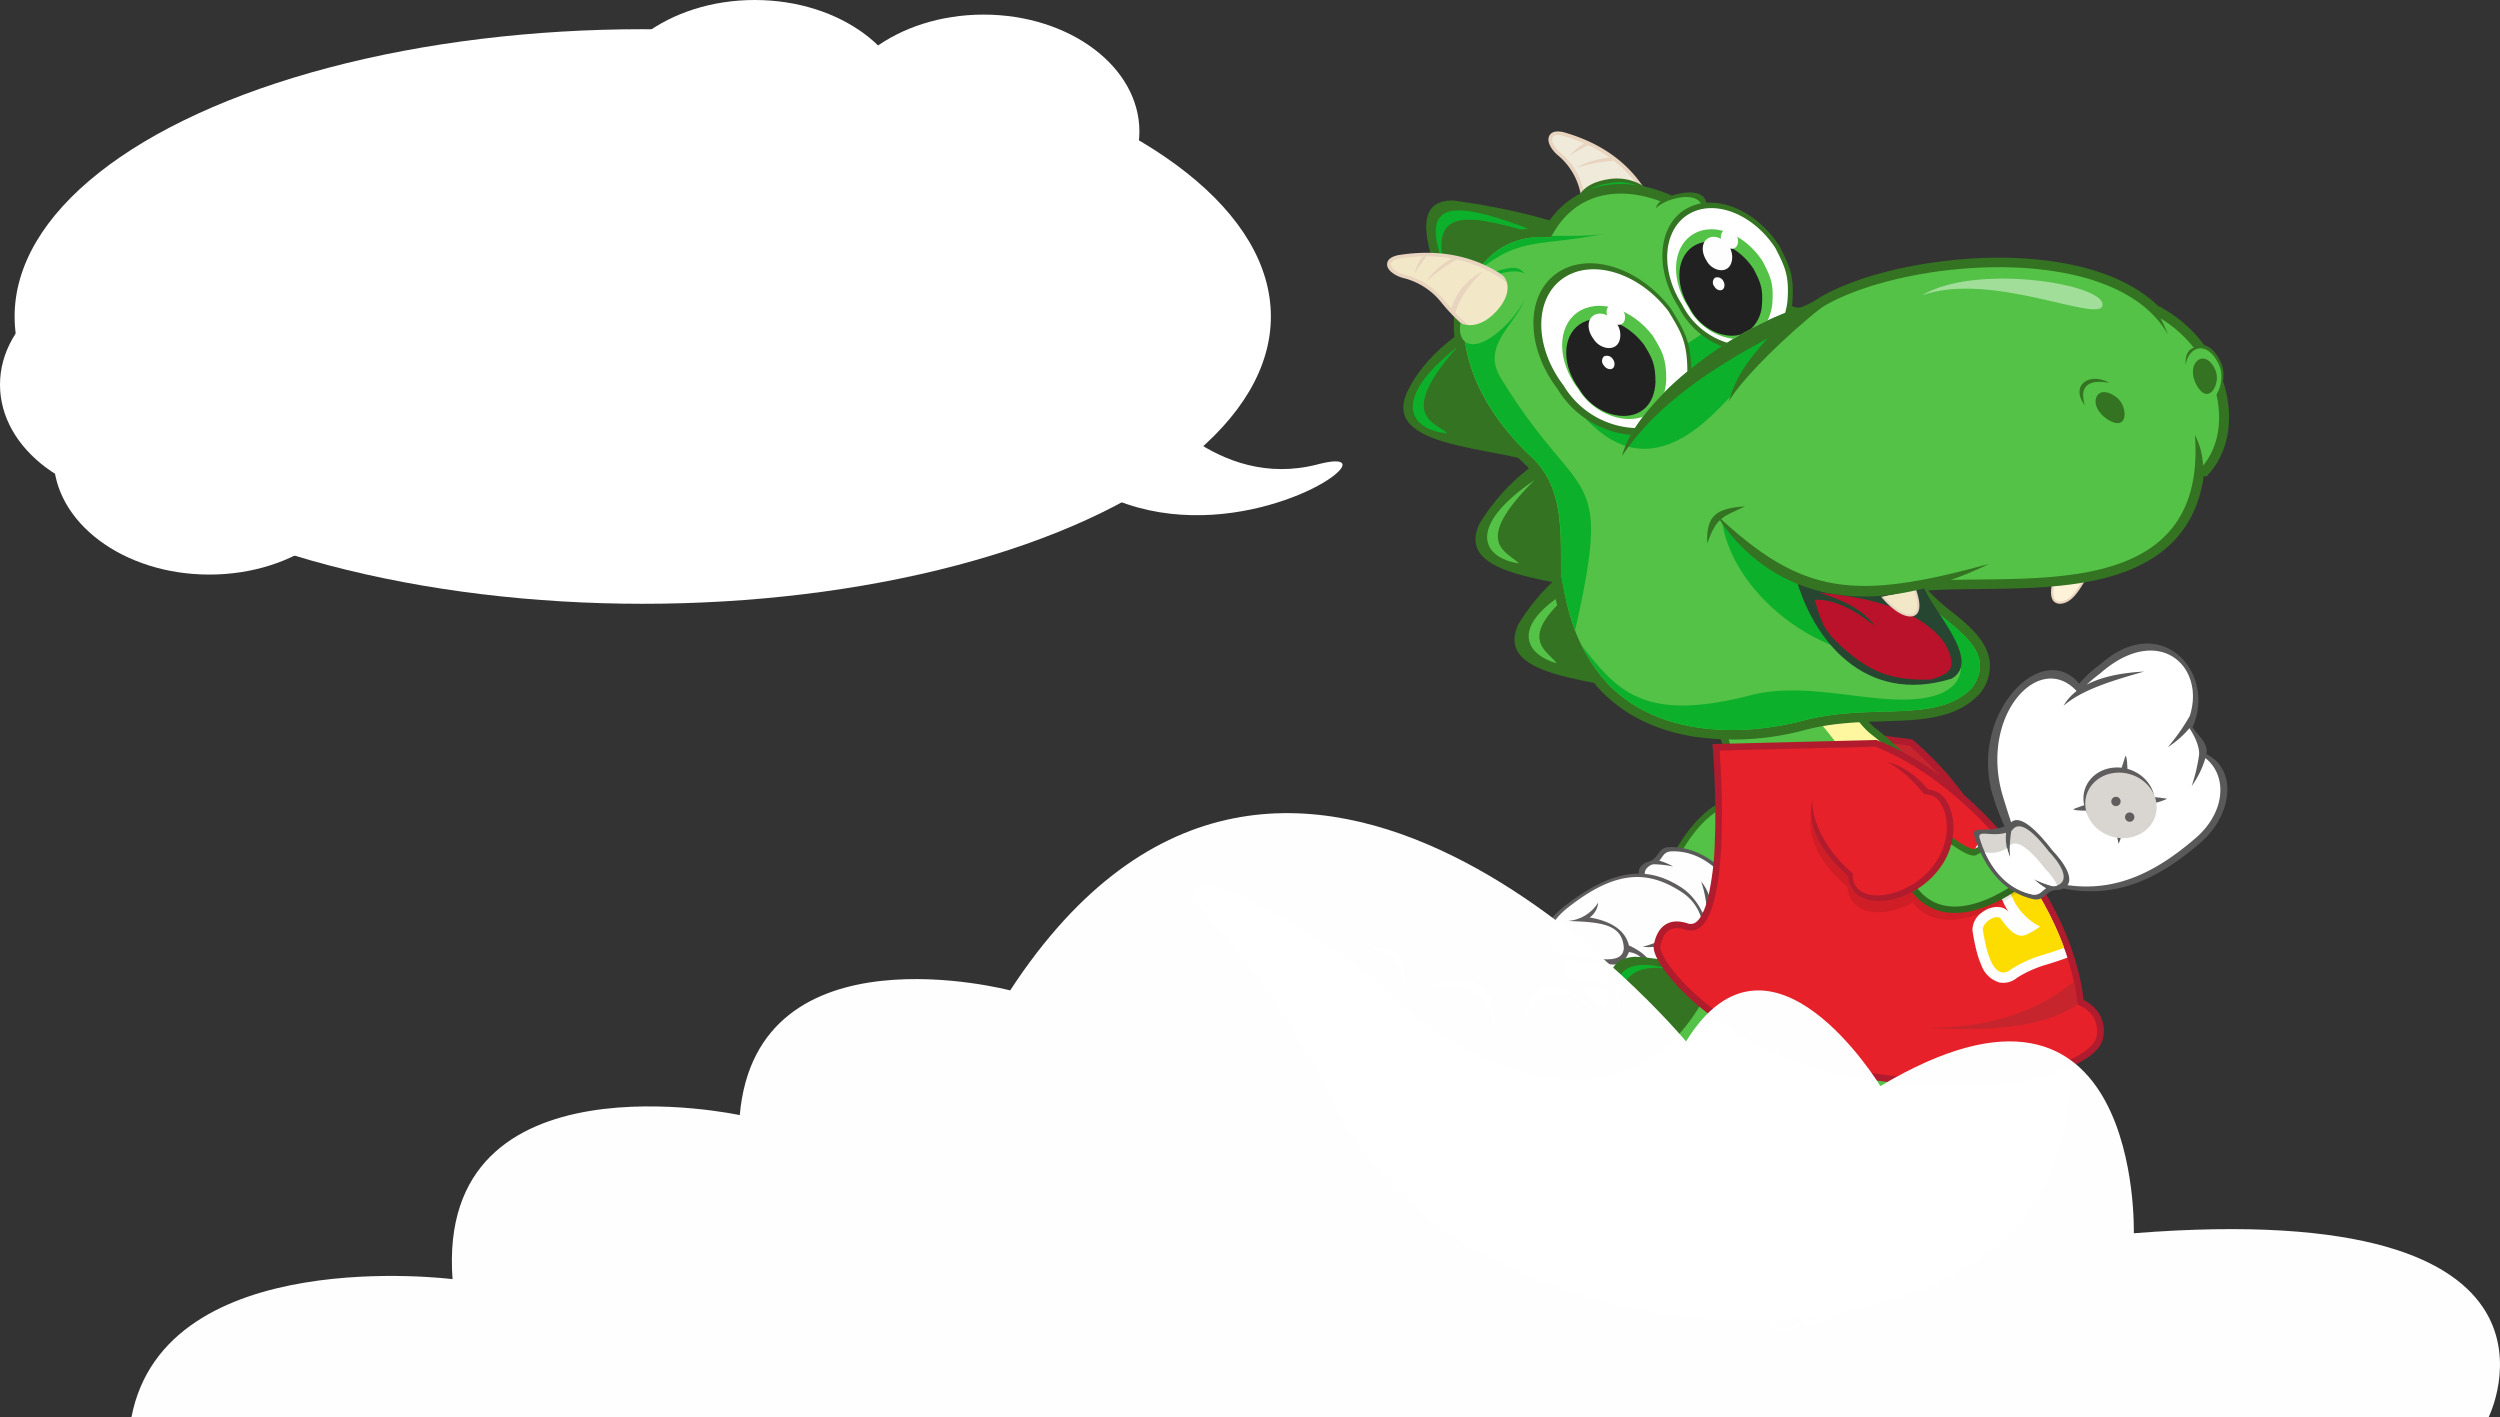 <svg xmlns="http://www.w3.org/2000/svg" xmlns:xlink="http://www.w3.org/1999/xlink" width="513.427" height="291.026" viewBox="0 0 513.427 291.026">
  <rect x="0" y="0" width="513.427" height="291.026" fill="#333333" stroke="none"/>
  <defs>
    <clipPath id="clip-path">
      <path id="Path_11770" data-name="Path 11770" d="M-159.449,290.973s4.8,1.516,3.933,6.557-19.314,12.017-47.975,7.212-42.13-22.927-41.608-25.767,1.981-4.412,5.1-3.4c10.293,3.328,7.067-36.777,7.067-36.777l31.978-.8C-182.574,245.2-161.671,268.607-159.449,290.973Z" transform="translate(245.114 -237.999)" fill="none" clip-rule="evenodd"/>
    </clipPath>
  </defs>
  <g id="Group_4164" data-name="Group 4164" transform="translate(-942 -778)">
    <g id="Group_4160" data-name="Group 4160" transform="translate(1185.5 805)">
      <g id="Group_4128" data-name="Group 4128" transform="translate(99.567 136.745)">
        <path id="Path_11706" data-name="Path 11706" d="M-181.4,259.966a9.524,9.524,0,0,1,2.968.069,35.061,35.061,0,0,1,3.8.771l.846.222,6.083-9.784-1.206-.568c-1.713-.805-3.422-1.715-5.076-2.634a9.75,9.75,0,0,0-7.805-.935,13.714,13.714,0,0,0-4.927,2.872,27.2,27.2,0,0,0-4.938,5.933,29.706,29.706,0,0,0-1.812,3.237l-.234.5,5.1,10.968,1.169-1.779q1.534-2.335,3.094-4.654c.6-.894,1.206-1.788,1.822-2.673C-182.17,261.008-181.795,260.445-181.4,259.966Z" transform="translate(193.706 -246.677)" fill="#337321" fill-rule="evenodd"/>
        <path id="Path_11707" data-name="Path 11707" d="M-174.218,259.461s-6.853-1.8-7.925-.517-6.167,9.046-6.167,9.046l-3.97-8.539s7.565-16.272,17.831-10.57c2.966,1.647,5.148,2.67,5.148,2.67Z" transform="translate(193.588 -246.479)" fill="#54c247" fill-rule="evenodd"/>
      </g>
      <g id="Group_4130" data-name="Group 4130" transform="translate(73.716 146.966)">
        <g id="Group_4129" data-name="Group 4129" transform="translate(19.322)">
          <path id="Path_11708" data-name="Path 11708" d="M-178.271,255.22c6.984-.328,12.189,4.737,15.149,9.809.672,1.779-3.3.847-6.525,3.748-1.178,3.279-6.59-.482-9.892-3.058-2.38-1.481-7.236-5.232-3.229-7.374C-179.94,257.774-180.669,255.474-178.271,255.22Z" transform="translate(184.299 -255.204)" fill="#595959" fill-rule="evenodd"/>
          <path id="Path_11709" data-name="Path 11709" d="M-177.933,255.944c6.167-.29,10.762,4.182,13.376,8.66.52,1.38-2.418.664-5.066,2.2a9.439,9.439,0,0,0-2.042-4.671,22.188,22.188,0,0,1,1.113,5.325c-.049.041-.1.084-.146.127-1.04,2.9-5.439-.1-8.354-2.376-2.1-1.308-6.387-4.619-2.85-6.511a3.874,3.874,0,0,0,.42-.108,21.079,21.079,0,0,1,4.066.458,13.422,13.422,0,0,0-2.855-1.2C-179.536,257.079-179.369,256.1-177.933,255.944Z" transform="translate(184.497 -255.06)" fill="#fefefe" fill-rule="evenodd"/>
        </g>
        <path id="Path_11710" data-name="Path 11710" d="M-151.143,262.546c-6.348-4.084-13.243-4.3-23.426,3.5-5.383,3.923-6.332,8.15-1.267,10.962-.394,2.39.294,3.909,1.923,4.666-5.735,5.7-3.851,11.347,1.6,15.114,2.887,2.6,8.4-3.608,5.621-8.309,1.972-1.878,5.778-4.821,9.106-3.892,2.654.964,1.606,2.365,2.313,3.8,3.354,9.436,12.575,4.045,10.124-.883-2.543-5.211-.538-9.414-.527-14.246C-145.12,270.711-147.027,265.19-151.143,262.546Z" transform="translate(179.164 -254.301)" fill="#5f5d5d" fill-rule="evenodd"/>
        <path id="Path_11711" data-name="Path 11711" d="M-151.242,263.382c-6.224-4-12.619-4.956-22.6,2.691-4.909,3.577-6.058,7.413-2.2,10.151,6.327.441,12.647,2.626,12.981-1.232-.216-5.072-4.827-5.4-11.482-5.626a8.068,8.068,0,0,0,6.216-3.773,4.215,4.215,0,0,1-1.744,3.053c4.2.713,7.266,2.488,8.057,5.728,7.632,3.61,4.2,7.274.454,8.124-5.076,1.262-8.542.672-11.895-.845-5.313,5.505-3.442,10.925,1.816,14.564,2.566,1.26,5.877-2.837,4.293-7.082a12.733,12.733,0,0,0-2-3.1,5.876,5.876,0,0,1,2.08,1.429c2.332-1.875,7.294-4.533,10.26-3.7,2.6.944,1.386,2.814,2.08,4.223,3.288,9.253,10.991,3.828,8.588-1-2.494-5.11-.529-9.229-.518-13.968a9.643,9.643,0,0,0-4.382-9.625Zm1.225,6.369c-.867,3.038-4.481,5.436-9.175,4.912,2.972-.792,6.978-2.463,9.175-4.912Zm-25.1,7.3c2.947.9,5.957.58,9.049,1.185,1.95.279,3.152-.253,4.063-2.479,2.553.223,4.585,2.947,2.576,4.607-3.932,2.555-9,1.942-13.878.982C-174.779,280.608-175.421,279.207-175.121,277.047Z" transform="translate(179.329 -254.186)" fill="#fefefe" fill-rule="evenodd"/>
      </g>
      <path id="Path_11712" data-name="Path 11712" d="M-156.684,282.854c-5.626-6.249-16.406-8.536-22.913-8.86-12.519.473.185,22.611-.654,28.93C-180.251,302.924-156.675,283.1-156.684,282.854Z" transform="translate(271.987 -104.508)" fill="#337321" fill-rule="evenodd"/>
      <path id="Path_11713" data-name="Path 11713" d="M-160.894,276.279c-9.861-2.8-12.382,1.408-10.526,8.022C-171.449,277.871-167.924,275-160.894,276.279Z" transform="translate(260.425 -104.229)" fill="#0db02b" fill-rule="evenodd"/>
      <path id="Path_11714" data-name="Path 11714" d="M-113.64,288.019c2.833-3.529,3.116-9.453,2.726-12.937-.7-4.305-13.152-4.158-16.581-4.056C-127.5,271.026-113.769,288.044-113.64,288.019Z" transform="translate(156.983 -105.104)" fill="#337321" fill-rule="evenodd"/>
      <path id="Path_11715" data-name="Path 11715" d="M-114.535,301.076c2.493-6.924-.2-16.184-2.643-21.338-3.35-6.254-22.426.553-27.647,2.518C-144.825,282.256-114.72,301.183-114.535,301.076Z" transform="translate(180.519 -103.881)" fill="#337321" fill-rule="evenodd"/>
      <path id="Path_11716" data-name="Path 11716" d="M-134.73,299.284c-1.8-9.1-10.732-17.362-16.719-21.347-12.138-6.623-12.6,21.544-16.965,27.061C-168.413,305-134.859,299.521-134.73,299.284Z" transform="translate(229.979 -103.924)" fill="#337321" fill-rule="evenodd"/>
      <path id="Path_11717" data-name="Path 11717" d="M-144.392,284.012c-7.767-8.228-12.536-5.661-14.512,1.66C-155.3,279.558-150.331,278.823-144.392,284.012Z" transform="translate(228.244 -103.532)" fill="#0db02b" fill-rule="evenodd"/>
      <path id="Path_11718" data-name="Path 11718" d="M-128.194,289.063c.2-11.323-6.024-12.983-13.808-9.324C-133.828,278.095-128.963,281.17-128.194,289.063Z" transform="translate(191.784 -103.712)" fill="#0db02b" fill-rule="evenodd"/>
      <path id="Path_11719" data-name="Path 11719" d="M-120.025,281.223c2.56-6.94-.917-9.3-6.506-8.724C-121.137,273.247-118.8,276.192-120.025,281.223Z" transform="translate(164.221 -104.821)" fill="#0db02b" fill-rule="evenodd"/>
      <path id="Path_11720" data-name="Path 11720" d="M-225.766,235.092l22.929,33.338.583.091a5.081,5.081,0,0,0,3.574-.974c2.557-1.888,3.012-5.652,2.965-8.585-.062-3.9-2.346-7.923-4.568-11.009a59.6,59.6,0,0,0-6.5-7.468c-1.086-1.072-2.231-2.159-3.4-3.141l-.307-.257Z" transform="translate(359.703 -112.232)" fill="#b01c2e" fill-rule="evenodd"/>
      <path id="Path_11721" data-name="Path 11721" d="M-224.624,236.556l11.836,1.545s13.834,11.613,13.978,20.593-4.96,8.185-4.96,8.185Z" transform="translate(361.429 -111.942)" fill="#c7252e" fill-rule="evenodd"/>
      <path id="Path_11743" data-name="Path 11743" d="M-116.09,206.734l-28.793,8.548.864,1.646q3.3,6.271,6.442,12.631c1.618,3.269,3.294,6.638,4.682,10.008a58.97,58.97,0,0,1,2.667,8.365,69.784,69.784,0,0,1,1.957,13.912,60.672,60.672,0,0,1-10.079,36.375c-4.473,6.749-10.577,11.29-18.676,12.5-6.133.917-12.5-.213-18.3-2.244a66.336,66.336,0,0,1-23.153-14.207,95.722,95.722,0,0,0-12.7-10.182q-4.43-3.038-9.1-5.729c-2.745-1.583-5.563-3.088-8.44-4.417a40.97,40.97,0,0,0-6.719-2.555c-1.466-.379-3.626-.79-4.852.374a3.951,3.951,0,0,0-1.323,2.344c-.236,1.816,1.2,3.493,2.307,4.768.843.968,1.724,1.909,2.589,2.857,1.176,1.29,2.336,2.59,3.466,3.919,8.525,10.027,15.392,21.568,21.293,33.293a64.42,64.42,0,0,0,6.5,10.311c12.643,16.436,32.456,26.521,52.331,31.177,16.671,3.9,35.222,4.432,51.908.325C-86.9,357.23-72.492,349.807-64.9,336.618a47.052,47.052,0,0,0,6.212-26.34,68.037,68.037,0,0,0-5.687-23.04c-4.742-11.124-11.837-21.609-19.63-30.821-3.018-3.567-6.206-7.022-9.548-10.287-1.2-1.17-2.42-2.32-3.674-3.429-.832-.736-1.691-1.475-2.579-2.141-6.264-4.7-13.45-24.679-15.834-32.383Z" transform="translate(241.638 -117.863)" fill="#337321" fill-rule="evenodd"/>
      <path id="Path_11744" data-name="Path 11744" d="M-117.356,208.314s8.389,27.162,16.377,33.154,57.6,53.928,34.5,94.075-118.335,34.116-144.365-17.6c-19.748-39.233-33.146-41.116-28.645-45.386,2.783-2.642,27.226,10.322,39.689,22.494s45.177,29.792,62.472,3.7,8.389-53.286,5.594-60.077S-142.921,215.9-142.921,215.9Z" transform="translate(241.891 -117.55)" fill="#54c247" fill-rule="evenodd"/>
      <path id="Path_11745" data-name="Path 11745" d="M-163.351,336.231c-15.388,6.459-35.064,8.141-54.314,5.069,1.962-19.847,12.512-40.143,39.566-35.589,3.805.641,5.831-3.683,8.415-1C-159.516,310.028-158.635,324.047-163.351,336.231Z" transform="translate(314.883 -98.585)" fill="#0db02b" fill-rule="evenodd"/>
      <path id="Path_11746" data-name="Path 11746" d="M-136.773,212.523c2.847,8.15,8.877,23.745,14.7,28.109,7.988,5.992,57.6,53.928,34.5,94.075s-118.335,34.116-144.365-17.6c-2.859-5.68-5.729-10.7-8.42-15.271,7.353,9.8,12.011,16.248,14.873,20.215,29.655,41.1,120.306,40.416,126.486-11.3,4.268-35.727-48.455-89.4-48.455-89.4Z" transform="translate(262.989 -116.714)" fill="#fff7a0" fill-rule="evenodd"/>
      <path id="Path_11747" data-name="Path 11747" d="M-163.349,334.3c-15.388,6.459-35.064,8.141-54.314,5.069a65.168,65.168,0,0,1,1.34-8.245c21.441,1.226,42.566-4.46,54.872-17.589C-159.785,319.742-160.647,327.322-163.349,334.3Z" transform="translate(314.882 -96.656)" fill="#f3ec8b" fill-rule="evenodd"/>
      <g id="Group_4138" data-name="Group 4138" transform="translate(115.746 229.578)">
        <path id="Path_11750" data-name="Path 11750" d="M-184.432,331.193c-8.5,5.189-6.906-1.827-5.094-7.063C-190.356,330.56-191.353,333.28-184.432,331.193Z" transform="translate(190.964 -324.13)" fill="#0db02b" fill-rule="evenodd"/>
        <g id="Group_4137" data-name="Group 4137" transform="translate(1.347 2.845)">
          <path id="Path_11751" data-name="Path 11751" d="M-200.1,326.5c-.606,13.612,6.749,7.072,11.83,1.443C-195.435,333.187-198.036,336.176-200.1,326.5Z" transform="translate(204.458 -326.504)" fill="#0db02b" fill-rule="evenodd"/>
          <path id="Path_11752" data-name="Path 11752" d="M-191.677,330.549c-2.885,7.338,2.368,5.137,6.205,3.01C-190.374,335.083-192.359,336.233-191.677,330.549Z" transform="translate(192.508 -325.701)" fill="#0db02b" fill-rule="evenodd"/>
          <path id="Path_11753" data-name="Path 11753" d="M-202.315,331.955c-.489,10.96,5.434,5.693,9.525,1.163C-198.555,337.335-200.649,339.743-202.315,331.955Z" transform="translate(211.613 -325.422)" fill="#0db02b" fill-rule="evenodd"/>
          <path id="Path_11754" data-name="Path 11754" d="M-194.369,334.147c-2.885,7.336,2.368,5.137,6.205,3.008C-193.066,338.68-195.051,339.829-194.369,334.147Z" transform="translate(198.427 -324.986)" fill="#0db02b" fill-rule="evenodd"/>
        </g>
      </g>
      <path id="Path_11755" data-name="Path 11755" d="M-179.029,309.682c-5.7,3.375-8.126,11.34-4.244,18.513C-184.1,322.188-182.14,313.514-179.029,309.682Z" transform="translate(294.359 -97.421)" fill="#98da91" fill-rule="evenodd"/>
      <path id="Path_11766" data-name="Path 11766" d="M-157.951,290.247c-1.259-10.6-6.439-20.914-12.768-29.357-7.292-9.726-18.074-19.46-29.511-23.938l-.258-.1-33.7.84.116,1.442c.156,1.93.252,3.883.33,5.817.17,4.2.218,8.437.048,12.64a59.194,59.194,0,0,1-1.37,11.558c-.368,1.485-1.348,4.845-3.022,5.4a2.016,2.016,0,0,1-1.266-.049c-3.846-1.244-6.18.707-6.868,4.459-.312,1.7,1.544,4.345,2.5,5.619a44.993,44.993,0,0,0,7.851,7.846c9.279,7.394,20.727,11.947,32.375,13.9,11.177,1.873,23.765,2.457,34.92.073,3.924-.838,13.786-3.536,14.629-8.4a6.793,6.793,0,0,0-2.046-6.4A8.571,8.571,0,0,0-157.951,290.247Z" transform="translate(342.367 -111.883)" fill="#b01c2e" fill-rule="evenodd"/>
      <path id="Path_11767" data-name="Path 11767" d="M-159.449,290.973s4.8,1.516,3.933,6.557-19.314,12.017-47.975,7.212-42.13-22.927-41.608-25.767,1.981-4.412,5.1-3.4c10.293,3.328,7.067-36.777,7.067-36.777l31.978-.8C-182.574,245.2-161.671,268.607-159.449,290.973Z" transform="translate(342.592 -111.655)" fill="#e62129" fill-rule="evenodd"/>
      <g id="Group_4145" data-name="Group 4145" transform="translate(97.478 126.344)">
        <g id="Group_4144" data-name="Group 4144" clip-path="url(#clip-path)">
          <g id="Group_4143" data-name="Group 4143" transform="translate(64.11 12.51)">
            <g id="Group_4142" data-name="Group 4142">
              <path id="Path_11768" data-name="Path 11768" d="M-242.356,262.874c.3,1.189.571,2.374.98,3.533a15.945,15.945,0,0,0,1.71,3.485c-.017-.02-.034-.041-.052-.06a2.9,2.9,0,0,0-1.257-.844,4.772,4.772,0,0,0-4.157.97,4.5,4.5,0,0,0-1.973,3.451,2.56,2.56,0,0,0,.029.449,39.3,39.3,0,0,0,.838,4.146,17.858,17.858,0,0,0,.972,2.827,5.65,5.65,0,0,0,3.654,3.515,4.346,4.346,0,0,0,3.684-.98,24.291,24.291,0,0,1,6.2-2.733,69.326,69.326,0,0,0,6.611-2.354,10.26,10.26,0,0,0,5.3-4.451,6.923,6.923,0,0,0,.579-4.293l-.014-.083c-.367-1.933-1.149-4.1-3.394-4.422a3.322,3.322,0,0,0-.779-.014,3.952,3.952,0,0,0-.871.194,6.976,6.976,0,0,0-1.049.471c-.079.043-.175.1-.271.149a5.883,5.883,0,0,1-2.493-1.612q-.2-.212-.388-.439a14.433,14.433,0,0,1-2.509-5.063,19.258,19.258,0,0,1-.508-2.159,4.381,4.381,0,0,0,.653-.868,5.191,5.191,0,0,0,.618-2.823,4.394,4.394,0,0,0-2.712-4.155c-1.707-.736-3.545.134-5.01,1.028a43.892,43.892,0,0,0-4.428,3.234c-1.038.828-2.063,1.673-3.105,2.5-.035.028-.07.056-.1.085a3.383,3.383,0,0,0-1.038,1.647C-247.372,259.833-244.908,263.015-242.356,262.874Z" transform="translate(247.104 -248.437)" fill="#fefefe" fill-rule="evenodd"/>
              <path id="Path_11769" data-name="Path 11769" d="M-242.274,260.173c.182-.12.491-.375.7-.284.42.18.678,1.171.783,1.563.321,1.195.556,2.374.948,3.557a12.422,12.422,0,0,0,6.293,7.526l-.579.373a12.975,12.975,0,0,1-2.482,1.356,2.271,2.271,0,0,1-1.306.073,4.046,4.046,0,0,1-1.624-.943A15.377,15.377,0,0,1-241.575,271c-.675-1.195-3.717.428-3.755,2.1a.44.44,0,0,0,.006.079,37.05,37.05,0,0,0,.791,3.922c.4,1.489,1.285,4.429,3.031,4.815a2.3,2.3,0,0,0,1.944-.6,26.007,26.007,0,0,1,6.809-3.054,67.807,67.807,0,0,0,6.41-2.276c1.638-.736,3.443-1.783,4.271-3.454a4.855,4.855,0,0,0,.381-3.04c-.167-.879-.5-2.558-1.606-2.714-1.008-.144-1.949,1.067-2.825.856a7.86,7.86,0,0,1-3.876-2.306q-.254-.268-.488-.551a16.608,16.608,0,0,1-2.946-5.94,20.974,20.974,0,0,1-.559-2.459,7.913,7.913,0,0,1-.128-1.1c.095-.074.283-.183.36-.24a2.374,2.374,0,0,0,.7-.76,3.125,3.125,0,0,0,.339-1.662c-.041-.843-.4-2.047-1.339-2.263-.915-.488-2.4.384-3.155.845a42.408,42.408,0,0,0-4.211,3.08c-1.042.832-2.07,1.679-3.115,2.5l-.018.016C-245.978,258.054-243.643,261.22-242.274,260.173Z" transform="translate(247.454 -248.084)" fill="#fddc00" fill-rule="evenodd"/>
            </g>
          </g>
        </g>
      </g>
      <path id="Path_11771" data-name="Path 11771" d="M-210.448,282.984h0q-.964.615-2.02,1.183c-10.376,5.57-29.282,3.464-29.282,3.464s17.7,1.431,30.553-9.4A43.554,43.554,0,0,1-210.448,282.984Z" transform="translate(393.591 -103.666)" fill="#c7252e" fill-rule="evenodd"/>
      <g id="Group_4152" data-name="Group 4152" transform="translate(41.371 0)">
        <g id="Group_4146" data-name="Group 4146" transform="translate(33.131)">
          <path id="Path_11772" data-name="Path 11772" d="M-147.789,147.2a2.269,2.269,0,0,1,.243.754c.324,2.376-2.968,4.454-4.893,5.277-2.445,1.046-6.458,1.773-7.885-1.086a36.23,36.23,0,0,1-2.25-7.026,13.657,13.657,0,0,0-4.662-7.683c-.129-.108-.255-.222-.375-.339-.858-.841-2.054-2.57-1.259-3.768.622-.938,1.955-.811,2.91-.578l.03.007C-157.732,135.111-151.432,139.719-147.789,147.2Z" transform="translate(169.131 -132.587)" fill="#e8d4bf" fill-rule="evenodd"/>
          <path id="Path_11773" data-name="Path 11773" d="M-148.606,147.421c-3.3-6.781-9.041-11.6-17.684-14.076-3.337-.815-2.336,1.92-.577,3.42,5.627,4.665,4.533,9.713,7.1,14.94C-157.579,156-146.905,150.639-148.606,147.421Z" transform="translate(169.266 -132.466)" fill="#f0eada" fill-rule="evenodd"/>
          <path id="Path_11774" data-name="Path 11774" d="M-156.2,138.188q-.451-.351-.924-.686c-2.451.378-4.972.926-6.566,2.106a31.945,31.945,0,0,1,7.49-1.42Zm-5.3-3.212c-.235-.11-.473-.217-.714-.322a10.391,10.391,0,0,0-3.137,2.561,39.948,39.948,0,0,1,3.851-2.239Zm-.261,11.783q.149.588.314,1.181c2.006-2.294,5.314-4.048,8.862-5.324A12.894,12.894,0,0,0-161.756,146.759Z" transform="translate(169.651 -132.177)" fill="#e8d4bf" fill-rule="evenodd"/>
        </g>
        <g id="Group_4147" data-name="Group 4147" transform="translate(39.074 9.671)">
          <path id="Path_11775" data-name="Path 11775" d="M-169.212,145.346s.141-3.536,6.26-4.537a10.347,10.347,0,0,1,9.5,3.219l-11.694,3.151Z" transform="translate(169.212 -140.656)" fill="#337321" fill-rule="evenodd"/>
          <path id="Path_11776" data-name="Path 11776" d="M-169.345,145.616s.246-3.137,6.364-4.137a10.39,10.39,0,0,1,9.4,2.82l-11.694,3.151Z" transform="translate(169.506 -140.526)" fill="#0db02b" fill-rule="evenodd"/>
        </g>
        <path id="Path_11777" data-name="Path 11777" d="M-143.838,165.21a4.329,4.329,0,0,0,3.671.855l0,.034,6.774-.479-.084.09C-139.934,172.66-145.637,170.275-143.838,165.21Z" transform="translate(158.216 -126.109)" fill="#337321" fill-rule="evenodd"/>
        <path id="Path_11778" data-name="Path 11778" d="M-259.38,173.143c-1.719-4.2-4.806-5.156-6.627-2.541-1.708,2.507-.435,7.152,2.177,9.438C-260.683,182.56-257.984,176.878-259.38,173.143Z" transform="translate(430.787 -125.327)" fill="#337321" fill-rule="evenodd"/>
        <path id="Path_11779" data-name="Path 11779" d="M-241.451,214.526c-2.639-.213-1.553-4.045-1.206-5.591a.46.46,0,0,1,.455-.352c.31,0,.671-.037.985-.055.612-.036,1.226-.066,1.84-.077.706-.013,3.55-.161,3.327,1.052a.418.418,0,0,1-.06.152c-1.154,1.835-2.712,4.853-5.3,4.873Z" transform="translate(379.522 -117.525)" fill="#e8d4bf" fill-rule="evenodd"/>
        <path id="Path_11780" data-name="Path 11780" d="M-242.283,208.949c.49,0,5.875-.5,5.708.408-1.039,1.653-2.571,4.638-4.907,4.656C-243.336,213.864-242.84,211.421-242.283,208.949Z" transform="translate(379.597 -117.451)" fill="#fef3d8" fill-rule="evenodd"/>
        <path id="Path_11781" data-name="Path 11781" d="M-148.117,203.222c-10.208,1.249-18.4,10.352-22.1,16.579-5.835,12.74,23.051,10.9,30.039,16.11C-140.18,235.911-147.826,203.383-148.117,203.222Z" transform="translate(197.15 -118.561)" fill="#337321" fill-rule="evenodd"/>
        <path id="Path_11782" data-name="Path 11782" d="M-145.841,209.847c-15.317,7.754-12.9,14.512-5.554,16.616C-153.308,223.729-160.784,221.208-145.841,209.847Z" transform="translate(186.23 -117.245)" fill="#54c247" fill-rule="evenodd"/>
        <path id="Path_11783" data-name="Path 11783" d="M-141.433,186.028c-10.209,1.249-18.4,10.352-22.1,16.579-5.836,12.74,23.05,10.9,30.039,16.11C-133.5,218.717-141.142,186.189-141.433,186.028Z" transform="translate(182.455 -121.975)" fill="#337321" fill-rule="evenodd"/>
        <path id="Path_11784" data-name="Path 11784" d="M-138.984,192.318c-14.112,9.593-10.793,15.964-3.227,17.113C-144.48,206.972-152.233,205.428-138.984,192.318Z" transform="translate(169.268 -120.726)" fill="#54c247" fill-rule="evenodd"/>
        <path id="Path_11785" data-name="Path 11785" d="M-122.535,160.228c-8.943-11.086-31.5-14.493-40.241-15.8-16.559-.681,7.559,34.089,7.911,44.528C-154.865,188.959-122.467,160.636-122.535,160.228Z" transform="translate(176.61 -130.237)" fill="#337321" fill-rule="evenodd"/>
        <path id="Path_11786" data-name="Path 11786" d="M-129.068,163.444c-10.209,1.249-19.214,10.122-22.1,16.579-5.836,12.74,23.05,10.9,30.039,16.11C-121.131,196.133-128.777,163.6-129.068,163.444Z" transform="translate(155.27 -126.46)" fill="#337321" fill-rule="evenodd"/>
        <path id="Path_11787" data-name="Path 11787" d="M-126.342,169.465c-13.83,10.787-9.959,17.113-2.092,17.793C-130.945,184.882-139.032,183.808-126.342,169.465Z" transform="translate(140.818 -125.264)" fill="#0db02b" fill-rule="evenodd"/>
        <path id="Path_11788" data-name="Path 11788" d="M-127.6,152.329c-19.652-7.958-29.528-10.243-23.644,5.162C-154.391,143.693-143.255,147.761-127.6,152.329Z" transform="translate(162.921 -129.9)" fill="#0db02b" fill-rule="evenodd"/>
        <path id="Path_11789" data-name="Path 11789" d="M-248.97,150.557a17.4,17.4,0,0,1,10.774-8.366c11.083-2.861,24.236,4.973,29.3,14.209,1.643,1.928,3.326,3.847,5.1,5.669a34.547,34.547,0,0,0,3.682,3.381c.893.684,2.33,1.708,3.574,1.491a15.609,15.609,0,0,0,3.814-1.964c9.2-5.392,23.286-7.847,33.878-8.209,11.741-.4,27.252,1.433,35.942,10.031l.1-.091,1.328.8a27.133,27.133,0,0,1,12.152,15.97c1.551,5.729,1.066,12.374-2.951,17.173l-.882,1.054-.532-.158c-.839,5.9-3.3,11.37-8.491,15.454-7.022,5.527-17.107,6.964-25.848,7.465-4.644.266-9.287.273-13.933.332-2.717.035-5.575.061-8.35.288a44.914,44.914,0,0,0,5.444,4.8c2.9,2.371,6.315,5.314,7.1,9.068a8.934,8.934,0,0,1-1.738,7.067l-.037.054-.083.1-.044.048a14.38,14.38,0,0,1-3.659,2.872c-4.408,2.438-10.038,2.637-14.979,2.793-5.863.186-11.519.3-17.243,1.815a56.14,56.14,0,0,1-23.281,1.318c-8.8-1.505-16.353-5.577-21.438-12.719-4.664-6.551-6.108-12.669-7.455-20.347l-.013-.077-.014-.155v-.078c-.048-5.5.306-12.1-1.806-17.259a14.968,14.968,0,0,0-3.669-5.344c-7.37-6.9-13.419-16.043-14.373-26.126-.678-7.163,1.444-15.012,7.858-19.407A17.621,17.621,0,0,1-248.97,150.557Z" transform="translate(281.419 -130.799)" fill="#337321" fill-rule="evenodd"/>
        <path id="Path_11790" data-name="Path 11790" d="M-210.953,157.172c12.344,14.512,13.684,12.227,18.934,9.151,16.494-9.663,59.709-13.529,70.653,5.905a30.091,30.091,0,0,0-1.557-3.38c11.793,7.126,15.373,22.305,8.716,30.259a14.524,14.524,0,0,0-1.646-6.283c2.71,36.822-39.7,27.609-58.083,30.331,1.86,6.706,19.142,11.844,12.4,21.459-7.064,7.7-20.528,3.037-34.875,6.875-13.066,3.42-32.46,3.5-42.506-10.629-4.742-6.65-5.949-12.84-7.13-19.575-.077-8.961.53-17.781-6.084-23.979-22.857-21.394-14.637-47.009,3.994-45.022C-239.664,135.7-217.651,144.67-210.953,157.172Z" transform="translate(281.758 -130.472)" fill="#54c247" fill-rule="evenodd"/>
        <path id="Path_11791" data-name="Path 11791" d="M-177.95,145.644c1.425-2.68,14.185-5.477,8.817,3.634C-170.709,150.358-179.66,149.181-177.95,145.644Z" transform="translate(233.39 -130.512)" fill="#337321" fill-rule="evenodd"/>
        <path id="Path_11792" data-name="Path 11792" d="M-138.17,231.542a62.1,62.1,0,0,1-2.859-11.608l0-.421h0v-.419l0-.419V217h0v-.417h0l0-.416,0-.416h0l0-.415,0-.414,0-.413-.006-.412h0l-.008-.411-.01-.41h0l-.012-.409-.014-.408h0l-.017-.406-.018-.405-.022-.4-.024-.4c-.008-.134-.018-.267-.026-.4h0l-.03-.4c-.011-.133-.023-.265-.034-.4s-.024-.264-.037-.4-.026-.264-.041-.4h0c-.014-.131-.029-.262-.044-.393s-.032-.261-.048-.391-.035-.26-.053-.39h0c-.018-.129-.037-.258-.056-.387s-.041-.257-.062-.385-.043-.257-.066-.384h0q-.036-.192-.072-.381c-.025-.127-.05-.253-.077-.38h0c-.026-.126-.054-.252-.083-.376h0c-.028-.126-.058-.251-.087-.375s-.061-.248-.092-.372-.066-.247-.1-.37-.07-.246-.105-.368-.073-.243-.111-.364-.077-.243-.117-.363-.082-.24-.125-.36-.086-.239-.131-.357-.091-.237-.139-.355-.095-.235-.145-.352-.1-.233-.152-.349-.105-.231-.161-.346-.11-.229-.168-.343-.115-.228-.175-.34h0c-.06-.113-.121-.225-.183-.337s-.126-.224-.192-.334-.132-.222-.2-.331h0c-.068-.11-.138-.219-.209-.328h0c-.072-.108-.144-.217-.218-.324h0c-.074-.108-.15-.215-.227-.321s-.156-.212-.236-.318h0c-.08-.105-.162-.211-.245-.315h0c-.084-.1-.168-.207-.255-.31s-.174-.2-.264-.307-.181-.2-.274-.3h0c-.092-.1-.187-.2-.284-.3h0c-.1-.1-.194-.2-.294-.3h0c-.1-.1-.2-.2-.3-.292h0l-.023-.022c-.308-.289-.609-.579-.906-.869l-.211-.206q-.439-.433-.862-.87l-.151-.157q-.385-.4-.756-.8l-.147-.158q-.4-.435-.783-.873l-.188-.217c-.26-.3-.515-.6-.763-.9l-.034-.041q-.36-.435-.7-.87l-.17-.216q-.342-.437-.668-.875l-.133-.18c-.2-.268-.393-.537-.583-.805l-.1-.146q-.309-.442-.6-.883l-.146-.221c-.2-.3-.39-.6-.575-.9l-.04-.065c-.177-.286-.35-.572-.518-.858l-.117-.2c-.169-.289-.332-.579-.491-.868l-.116-.215q-.207-.387-.405-.769l-.08-.156c-.147-.29-.289-.58-.427-.87l-.108-.229c-.134-.289-.266-.577-.392-.864l-.056-.132c-.113-.261-.221-.521-.326-.78l-.086-.212q-.169-.426-.325-.85l-.072-.2c-.091-.254-.18-.507-.264-.76l-.053-.155c-.091-.278-.176-.554-.259-.829l-.073-.246q-.119-.408-.225-.814l-.048-.187c-.059-.23-.114-.46-.168-.688l-.054-.236c-.059-.262-.113-.524-.164-.784l-.046-.247q-.063-.34-.117-.676c-.01-.058-.02-.115-.029-.174-.041-.259-.076-.518-.109-.774l-.03-.253c-.03-.25-.058-.5-.079-.751-.007-.078-.012-.155-.019-.233q-.023-.291-.04-.579c-.006-.089-.011-.177-.016-.266-.012-.239-.019-.477-.024-.713,0-.087,0-.174,0-.26,0-.2,0-.4,0-.591,0-.084,0-.168,0-.251,0-.215.014-.427.024-.638l.016-.273q.022-.336.05-.669c.008-.086.018-.171.026-.257.017-.163.036-.325.055-.485.012-.092.023-.186.036-.278.029-.207.06-.413.095-.617.016-.1.034-.2.052-.3.029-.153.059-.308.09-.46q.036-.18.076-.36c.035-.156.072-.31.109-.464.025-.1.05-.2.077-.3.05-.191.1-.381.157-.568.028-.09.056-.179.084-.268.04-.127.08-.253.122-.379.032-.1.064-.193.1-.289.062-.177.128-.354.2-.527.037-.1.077-.193.115-.289.047-.115.1-.23.145-.344.06-.141.122-.28.187-.421.05-.11.1-.219.155-.328s.1-.2.144-.291c.071-.139.144-.277.218-.412l.028-.053c1.932.061,5.675-1.588,7.664-1.616a2.7,2.7,0,0,1,2.751,3.488c.813,6.7-9.749,11.1-5.418,18.792,16.423,27.179,23.379,17.2,15.476,52.126Zm-19.884-73.778c8.859-7.179,12.758-4.926,26.31-7.719-3.834.693-7.6.465-11.177.519-.066.123-.133.243-.2.369a15.343,15.343,0,0,0-12.768,4.145l-.092.095c-.034.034-.065.068-.1.1a19.054,19.054,0,0,0-1.976,2.488Z" transform="translate(176.738 -129.12)" fill="#0db02b" fill-rule="evenodd"/>
        <path id="Path_11793" data-name="Path 11793" d="M-153.6,213.83c5.314,4.768,13.978,9.479,8.891,16.752l0,.007,0,.006-.076.08c-7.085,7.582-20.5,2.971-34.8,6.8-13.066,3.42-32.46,3.5-42.506-10.629a35.379,35.379,0,0,1-2.959-4.939c7.42,9.635,13.021,15.8,34.285,10.459,13.517-3.778,29.414,3.61,39.719-.544C-143.017,227.9-149.046,220.693-153.6,213.83Z" transform="translate(264.941 -116.454)" fill="#0db02b" fill-rule="evenodd"/>
        <path id="Path_11794" data-name="Path 11794" d="M-157.356,160.454c3.713,3.694,5.934,4.865,7.834,4.766-7.121,6.882-10.935,12.48-14.288,16.337-5.837,6.312-17.587,18.37-30.337,3.7C-181.451,176.14-169.736,168.951-157.356,160.454Z" transform="translate(234.245 -127.053)" fill="#0db02b" fill-rule="evenodd"/>
        <path id="Path_11795" data-name="Path 11795" d="M-199.065,211.3c10.963,9.989,24.445,16.818,25.086,15.476-17.97,4.239-39.167-11.746-40.953-27.94C-215.507,200.18-202.359,210.022-199.065,211.3Z" transform="translate(283.636 -119.431)" fill="#0db02b" fill-rule="evenodd"/>
        <path id="Path_11796" data-name="Path 11796" d="M-245.3,178.491c-2.232-1.867-4.264-1.549-4.509.416-.212,1.873,1.9,4.116,4.066,4.668C-243.21,184.112-243.391,180.192-245.3,178.491Z" transform="translate(395.314 -123.718)" fill="#337321" fill-rule="evenodd"/>
        <path id="Path_11797" data-name="Path 11797" d="M-221.89,208.7c3.4,12.947,14.14,26.693,32.08,21.156,6.668-3.869-5.006-14.971-6.035-19.731C-208.522,211.218-214.961,215.264-221.89,208.7Z" transform="translate(305.739 -117.474)" fill="#264631" fill-rule="evenodd"/>
        <path id="Path_11798" data-name="Path 11798" d="M-220.165,213.084c.813,2.358,1.255,5.522,4.417,8.517,6.435,6.245,11.012,8.076,19.424,7.854,3.288-1.016,6.056-1.855,2.823-7.549-5.666-7.854-18.813-9.689-25.763-10.29,5.052,1.484,9,3.526,11.5,6.869C-212.227,214.925-216.411,212.864-220.165,213.084Z" transform="translate(307.968 -116.894)" fill="#ba122b" fill-rule="evenodd"/>
        <path id="Path_11799" data-name="Path 11799" d="M-241.09,175.805c-4.5-.852-6.179.856-5,4.653C-249.259,176.177-245.022,173.518-241.09,175.805Z" transform="translate(389.398 -124.172)" fill="#337321" fill-rule="evenodd"/>
        <path id="Path_11800" data-name="Path 11800" d="M-259.338,171.717c-2.933-2.408-4.9-1.8-5.658,1.483C-265.489,168.768-261.243,168.465-259.338,171.717Z" transform="translate(429.026 -125.249)" fill="#337321" fill-rule="evenodd"/>
        <path id="Path_11801" data-name="Path 11801" d="M-120.1,159.156a2.357,2.357,0,0,1,.562.572c1.371,1.99-.662,5.228-2.028,6.772-1.738,1.961-5.039,4.292-7.63,2.331a37.767,37.767,0,0,1-5.227-5.344,14.363,14.363,0,0,0-7.709-4.921c-.168-.043-.332-.092-.5-.147-1.158-.392-3.025-1.438-2.85-2.845.137-1.1,1.4-1.544,2.371-1.736l.031,0C-134.608,152.5-126.793,153.992-120.1,159.156Z" transform="translate(145.492 -128.46)" fill="#e8d4bf" fill-rule="evenodd"/>
        <path id="Path_11802" data-name="Path 11802" d="M-120.69,159.622c-6.07-4.686-13.45-6.592-22.4-5.189-3.388.669-1.241,2.7,1.033,3.3,7.212,1.818,8.515,6.793,13.209,10.4C-124.912,171.057-117.689,161.789-120.69,159.622Z" transform="translate(145.615 -128.338)" fill="#f2e8c7" fill-rule="evenodd"/>
        <path id="Path_11803" data-name="Path 11803" d="M-131.118,154.639c-.379-.084-.76-.159-1.147-.227-2.047,1.364-4.076,2.911-4.984,4.635a31.112,31.112,0,0,1,6.131-4.408Zm-6.249-.657c-.264,0-.527,0-.795.011a9.839,9.839,0,0,0-1.673,3.607,37.872,37.872,0,0,1,2.468-3.617Zm5.117,10.654a12.33,12.33,0,0,1,6.421-7.551c-2.63,2.627-4.827,5.583-5.6,8.475Q-131.848,165.1-132.25,164.636Z" transform="translate(145.456 -128.338)" fill="#e8d4bf" fill-rule="evenodd"/>
        <path id="Path_11804" data-name="Path 11804" d="M-208.974,162.989c.6,4.641-22.589-6.967-37.075-1.755C-235.206,154.7-209.469,158.745-208.974,162.989Z" transform="translate(355.894 -127.581)" fill="#a1de9a" fill-rule="evenodd"/>
        <path id="Path_11805" data-name="Path 11805" d="M-177.012,196.815c-4.154,2.09-5.789,1.883-7.748,7.637C-185.074,198.449-182.61,197.244-177.012,196.815Z" transform="translate(250.515 -119.833)" fill="#337321" fill-rule="evenodd"/>
        <path id="Path_11806" data-name="Path 11806" d="M-259.457,173.493c-1.617-3.947-4.52-4.849-6.233-2.39-1.6,2.358-.409,6.725,2.047,8.873C-260.682,182.347-258.145,177.006-259.457,173.493Z" transform="translate(430.451 -125.21)" fill="#54c247" fill-rule="evenodd"/>
        <path id="Path_11807" data-name="Path 11807" d="M-260.96,174.017c-1.086-2.65-3.035-3.257-4.185-1.6-1.079,1.583-.274,4.517,1.375,5.96C-261.784,179.964-260.078,176.377-260.96,174.017Z" transform="translate(431.13 -124.861)" fill="#337321" fill-rule="evenodd"/>
        <path id="Path_11808" data-name="Path 11808" d="M-147.738,167.173s3.345,1.921,7.342-2.38,1.877-7.42.814-7.792c9.321-2.372,6.09,5.379,1.661,10.073C-144.227,173.758-148.58,172.152-147.738,167.173Z" transform="translate(162.801 -127.827)" fill="#54c247" fill-rule="evenodd"/>
        <path id="Path_11809" data-name="Path 11809" d="M-170.812,157.237c-6.429,4.555-6.348,15.185.182,23.74a19.615,19.615,0,0,0,15.053,9.433c2.453-4.341,6.9-9.193,12.415-13.642-.18-5.784-1.533-7.917-4.188-12.285C-153.879,155.927-164.384,152.682-170.812,157.237Z" transform="translate(205.632 -128.102)" fill="#337321" fill-rule="evenodd"/>
        <path id="Path_11810" data-name="Path 11810" d="M-170.5,158.106c-5.946,4.212-5.869,14.042.169,21.957a18,18,0,0,0,14.66,8.746,53.865,53.865,0,0,1,10.764-11.587c-.032-6.163-1.282-8.12-3.892-12.416C-154.838,156.893-164.554,153.893-170.5,158.106Z" transform="translate(206.573 -127.898)" fill="#fff" fill-rule="evenodd"/>
        <g id="Group_4148" data-name="Group 4148" transform="translate(35.942 35.584)">
          <path id="Path_11811" data-name="Path 11811" d="M-168.15,163.82c-4.238,3-4.184,10.012.121,15.653,4.752,7.913,17.551,9.321,18.125-1.8.006-4.568-.883-5.958-2.775-9.072C-156.985,162.956-163.911,160.818-168.15,163.82Z" transform="translate(171.294 -162.239)" fill="#54c247" fill-rule="evenodd"/>
          <path id="Path_11812" data-name="Path 11812" d="M-166.752,165.87c-3.633,2.575-3.587,8.581.1,13.416,4.073,6.781,15.042,7.988,15.535-1.546,0-3.915-.757-5.107-2.378-7.775C-157.183,165.129-163.119,163.3-166.752,165.87Z" transform="translate(170.29 -161.794)" fill="#212121" fill-rule="evenodd"/>
          <path id="Path_11813" data-name="Path 11813" d="M-162.46,164.213c-1.288.912-1.272,3.043.037,4.76,1.445,2.406,5.336,2.833,5.511-.549a4.176,4.176,0,0,0-.844-2.758C-159.064,163.949-161.17,163.3-162.46,164.213Z" transform="translate(168.857 -161.974)" fill="#fefefe" fill-rule="evenodd"/>
          <path id="Path_11814" data-name="Path 11814" d="M-163.674,162.517c-.75.532-.741,1.773.022,2.772.841,1.4,3.108,1.65,3.21-.32a2.438,2.438,0,0,0-.493-1.606A2.129,2.129,0,0,0-163.674,162.517Z" transform="translate(173.367 -162.276)" fill="#fefefe" fill-rule="evenodd"/>
          <path id="Path_11815" data-name="Path 11815" d="M-162.049,171.16a1.321,1.321,0,0,0,.014,1.869c.567.944,2.1,1.112,2.163-.215a1.644,1.644,0,0,0-.332-1.084A1.435,1.435,0,0,0-162.049,171.16Z" transform="translate(170.629 -160.544)" fill="#fefefe" fill-rule="evenodd"/>
        </g>
        <path id="Path_11816" data-name="Path 11816" d="M-177.215,146.479c1.4-2.638,13.383-5.651,8.682,3.58C-170.061,151.136-179.146,147.885-177.215,146.479Z" transform="translate(232.195 -130.357)" fill="#54c247" fill-rule="evenodd"/>
        <g id="Group_4150" data-name="Group 4150" transform="translate(56.54 14.615)">
          <path id="Path_11817" data-name="Path 11817" d="M-188.22,146.128c-5.726,3.446-6.374,12.426-1.447,20.056a16.776,16.776,0,0,0,8.893,8.082,72.067,72.067,0,0,1,14.217-7.292c.1-.445.179-.907.242-1.392.476-5.849-.52-7.714-2.62-11.879C-173.86,146.073-182.5,142.681-188.22,146.128Z" transform="translate(192.977 -144.78)" fill="#337321" fill-rule="evenodd"/>
          <path id="Path_11818" data-name="Path 11818" d="M-187.735,146.97c-5.3,3.191-5.9,11.5-1.34,18.568a15.47,15.47,0,0,0,9.26,7.83,72.285,72.285,0,0,1,11.887-6.112,15.042,15.042,0,0,0,.473-2.275c.44-5.416-.482-7.142-2.425-11C-174.441,146.921-182.435,143.779-187.735,146.97Z" transform="translate(193.122 -144.593)" fill="#fff" fill-rule="evenodd"/>
          <g id="Group_4149" data-name="Group 4149" transform="translate(2.801 5.476)">
            <path id="Path_11819" data-name="Path 11819" d="M-186,150.347c-4.243,2.554-4.724,9.209-1.073,14.865a12.116,12.116,0,0,0,9.338,6.64,74.714,74.714,0,0,1,7-3.759,10.5,10.5,0,0,0,.966-3.327c.352-4.335-.386-5.717-1.942-8.8C-175.361,150.308-181.76,147.794-186,150.347Z" transform="translate(189.529 -149.349)" fill="#54c247" fill-rule="evenodd"/>
            <path id="Path_11820" data-name="Path 11820" d="M-184.716,152.323c-3.636,2.189-4.048,7.893-.918,12.738,2.1,4.218,6.939,6.542,10.545,5.458q1.028-.592,2.075-1.151a7.317,7.317,0,0,0,2.215-4.689c.3-3.716-.332-4.9-1.665-7.545C-175.593,152.288-181.078,150.133-184.716,152.323Z" transform="translate(188.424 -148.929)" fill="#212121" fill-rule="evenodd"/>
            <path id="Path_11821" data-name="Path 11821" d="M-181.511,150.942c-1.291.777-1.436,2.8-.327,4.52,1.188,2.384,4.841,3.062,5.264-.135a3.966,3.966,0,0,0-.591-2.676C-178.275,150.93-180.221,150.166-181.511,150.942Z" transform="translate(188.069 -149.093)" fill="#fefefe" fill-rule="evenodd"/>
            <path id="Path_11822" data-name="Path 11822" d="M-182.958,149.532a1.869,1.869,0,0,0-.191,2.632c.692,1.388,2.819,1.783,3.065-.079a2.311,2.311,0,0,0-.343-1.559A2.014,2.014,0,0,0-182.958,149.532Z" transform="translate(192.789 -149.348)" fill="#fefefe" fill-rule="evenodd"/>
            <path id="Path_11823" data-name="Path 11823" d="M-180.84,157.673a1.259,1.259,0,0,0-.128,1.774c.465.936,1.9,1.2,2.065-.053a1.558,1.558,0,0,0-.231-1.051A1.358,1.358,0,0,0-180.84,157.673Z" transform="translate(188.831 -147.72)" fill="#fefefe" fill-rule="evenodd"/>
          </g>
        </g>
        <path id="Path_11824" data-name="Path 11824" d="M-197.936,193.415c2.286-9.363,18.107-23.589,34.472-29.745,1.432,1.569,5.958-4.027,6.544-.757-6.279,4.841-16.429,14.51-19.124,19.372,1.525-5.111,3.675-8.207,8.015-13.032C-179.355,175.409-190.755,182.645-197.936,193.415Z" transform="translate(246.184 -126.772)" fill="#337321" fill-rule="evenodd"/>
        <g id="Group_4151" data-name="Group 4151" transform="translate(101.478 93.945)">
          <path id="Path_11825" data-name="Path 11825" d="M-207.556,210.968c.561,1.611,1.61,5.132-.71,5.636a.254.254,0,0,1-.042.007c-2.3.29-5.005-2.388-6.357-4.013A59.682,59.682,0,0,0-207.556,210.968Z" transform="translate(214.665 -210.968)" fill="#e8d4bf" fill-rule="evenodd"/>
          <path id="Path_11826" data-name="Path 11826" d="M-214.287,212.491c1.256,1.463,3.768,3.917,5.783,3.663,1.641-.356,1.118-2.907.366-5.078A60.231,60.231,0,0,1-214.287,212.491Z" transform="translate(214.807 -210.947)" fill="#f2e8c7" fill-rule="evenodd"/>
        </g>
        <path id="Path_11827" data-name="Path 11827" d="M-226.6,198.323c17.7,16.55,28.284,17.6,55.946,10.02C-204.83,224.847-221.5,206.653-226.6,198.323Z" transform="translate(294.281 -119.534)" fill="#337321" fill-rule="evenodd"/>
      </g>
      <path id="Path_11828" data-name="Path 11828" d="M-216.4,256.79a10.375,10.375,0,0,1-2.915-1.443,37.664,37.664,0,0,1-3.415-2.523l-.738-.61-10.568,6.9.935,1.122c1.328,1.594,2.6,3.288,3.821,4.964a10.676,10.676,0,0,0,7.316,4.543,15.025,15.025,0,0,0,6.222-.572,29.8,29.8,0,0,0,7.648-3.605,32.2,32.2,0,0,0,3.3-2.376l.463-.388.013-13.251-1.984,1.225q-2.605,1.609-5.226,3.189c-1.012.61-2.026,1.217-3.046,1.81C-215.152,256.11-215.786,256.5-216.4,256.79Z" transform="translate(378.212 -109.362)" fill="#337321" fill-rule="evenodd"/>
      <path id="Path_11829" data-name="Path 11829" d="M-136.705,295.023c-14.359,5.088-22.009,5.075-31.507-.718C-158.064,306.305-145.726,301.433-136.705,295.023Z" transform="translate(231.714 -100.474)" fill="#98da91" fill-rule="evenodd"/>
      <path id="Path_11830" data-name="Path 11830" d="M-225.15,266.173a4.994,4.994,0,0,0,2.511,4.253c2.331,1.431,5.8.917,8.239.055a9.427,9.427,0,0,0,2.609-1.176c7.656,9.584,23.119-3.209,23.119-3.209l.011-10.315s-8.651,5.347-10.31,6.127c-.932.439-3.231-.94-5.064-2.231a12.871,12.871,0,0,0,.342-5.044c-.28-2.082-1.314-4.911-3.4-5.806a6.454,6.454,0,0,0-1.743-.477,16.545,16.545,0,0,0-8.516-5.688,10.553,10.553,0,0,0-9.143-.31c-4.3,1.853-6,4.887-6.065,8.249C-233.541,254.93-231.733,260.485-225.15,266.173Z" transform="translate(361.096 -110.969)" fill-rule="evenodd" opacity="0.1"/>
      <g id="Group_4154" data-name="Group 4154" transform="translate(128.444 128.191)">
        <path id="Path_11831" data-name="Path 11831" d="M-224.4,253.438s5.97,4.961,7.629,4.181,10.309-6.127,10.309-6.127l-.01,10.315s-15.043,12.655-22.6,2.243c-2.183-3.008-3.874-5.034-3.874-5.034Z" transform="translate(250.616 -237.167)" fill="#54c247" fill-rule="evenodd"/>
        <g id="Group_4153" data-name="Group 4153">
          <path id="Path_11832" data-name="Path 11832" d="M-212.831,264.136a4.991,4.991,0,0,0,2.51,4.253c2.332,1.43,5.8.917,8.24.054a16.887,16.887,0,0,0,8.4-6.467,13.742,13.742,0,0,0,2.307-9.379c-.279-2.081-1.312-4.909-3.4-5.8a6.465,6.465,0,0,0-1.743-.477C-209.12,231.014-232.694,246.973-212.831,264.136Z" transform="translate(220.495 -239.418)" fill="#b01c2e" fill-rule="evenodd"/>
          <path id="Path_11833" data-name="Path 11833" d="M-196.434,247.442c-3.072-3.833-9.27-10.277-16.866-7-11.1,4.779-4.927,17.424,2.259,23.28a3.809,3.809,0,0,0,1.911,3.8c3.183,1.953,11.135-.076,15.154-6.133s1.873-12.489-.539-13.522A5.026,5.026,0,0,0-196.434,247.442Z" transform="translate(219.616 -239.54)" fill="#e62129" fill-rule="evenodd"/>
        </g>
      </g>
      <g id="Group_4157" data-name="Group 4157" transform="translate(161.847 105.163)">
        <path id="Path_11834" data-name="Path 11834" d="M-253.233,270.333c12.259,3.032,21.451-2.255,29.345-9.028,6.827-5.851,7.623-15.173,1.3-18.255.483-2.033-1.386-3.478-2.85-5.529,5.021-11.122-6.387-24.054-18.909-12.942a24.754,24.754,0,0,0-4.363,4c-7.6-9.245-22.561,6.1-17.81,22.73C-263.524,261.129-258.454,268.278-253.233,270.333Z" transform="translate(270.365 -220.327)" fill="#595959" fill-rule="evenodd"/>
        <path id="Path_11835" data-name="Path 11835" d="M-254.9,269.108c12.259,3.034,21.451-2.255,29.345-9.028,6.162-5.281,6.669-12.786,2.059-16.466a19.329,19.329,0,0,1-2.821,5.741,34.8,34.8,0,0,0,1.467-6.072c.316-1.489-.609-3.839-1.934-5.809a19.4,19.4,0,0,1-4.435,3.891,40.911,40.911,0,0,0,4.513-6.412c-.03.095-.061.191-.093.285,3.578-10.549-6.415-19.576-18.4-8.937a31.271,31.271,0,0,0-2.686,2.223c2.845-1.486,6.729-2.406,11.789-2.681-5.8,1.68-12.578,3.559-16.561,7.049a10.55,10.55,0,0,1,2.7-3.049c-7.642-8.329-19.912,4.926-15.242,21.267C-262.207,260.935-260.122,267.053-254.9,269.108Z" transform="translate(271.081 -220.088)" fill="#fff" fill-rule="evenodd"/>
        <g id="Group_4155" data-name="Group 4155" transform="translate(0 36.257)">
          <path id="Path_11836" data-name="Path 11836" d="M-227.966,266.849c-6.911-1.413-10.743-7.658-12.379-13.352-.215-1.906,3.441-.007,7.31-2.044,1.967-2.916,6.325,2.106,8.915,5.444,1.96,2.04,5.775,6.912,1.326,8.011C-225.7,264.766-225.559,267.2-227.966,266.849Z" transform="translate(240.354 -250.577)" fill="#595959" fill-rule="evenodd"/>
          <path id="Path_11837" data-name="Path 11837" d="M-228.453,265.653c-6.1-1.247-9.484-6.76-10.929-11.788-.167-1.478,2.528-.049,5.5-.9a9.523,9.523,0,0,0,.838,5.075,22.4,22.4,0,0,1,.233-5.483c.059-.029.116-.058.175-.089,1.736-2.573,5.293,1.45,7.579,4.4,1.731,1.8,5.1,6.1,1.171,7.074a4.092,4.092,0,0,0-.437,0,21.14,21.14,0,0,1-3.861-1.457,13.452,13.452,0,0,0,2.493,1.883C-226.6,264.941-227.011,265.861-228.453,265.653Z" transform="translate(240.531 -250.365)" fill="#d9d6d1" fill-rule="evenodd"/>
          <path id="Path_11838" data-name="Path 11838" d="M-228.518,265.067c-4.855-.992-7.988-4.686-9.795-8.687a6.086,6.086,0,0,0,4.537-.84l.037-.019a15.757,15.757,0,0,0,.63,1.936,19.18,19.18,0,0,1-.065-2.48c1.9-1.569,5.124,2.077,7.248,4.805a14.453,14.453,0,0,1,2.512,3.4,4.12,4.12,0,0,1-.538.171,4.092,4.092,0,0,0-.437,0,21.141,21.141,0,0,1-3.861-1.457,13.453,13.453,0,0,0,2.493,1.883C-226.67,264.355-227.076,265.275-228.518,265.067Z" transform="translate(240.597 -249.779)" fill="#fff" fill-rule="evenodd"/>
        </g>
        <g id="Group_4156" data-name="Group 4156" transform="translate(20.46 23.06)">
          <path id="Path_11839" data-name="Path 11839" d="M-249.607,257.626c-1.442-6.2-.62-12.182,1.416-18.059C-247.387,239.64-247.626,253.736-249.607,257.626Z" transform="translate(258.891 -239.567)" fill="#5f5d5d" fill-rule="evenodd"/>
          <path id="Path_11840" data-name="Path 11840" d="M-237.857,247a36.347,36.347,0,0,0-19.256,2.142C-256.954,249.939-241.836,249.129-237.857,247Z" transform="translate(257.113 -238.189)" fill="#5f5d5d" fill-rule="evenodd"/>
          <path id="Path_11841" data-name="Path 11841" d="M-240.586,250.4c1.05-3.531-1.273-7.336-5.186-8.5s-7.936.758-8.984,4.288,1.272,7.338,5.185,8.5S-241.635,253.933-240.586,250.4Z" transform="translate(257.069 -239.171)" fill="#5f5d5d" fill-rule="evenodd"/>
          <path id="Path_11842" data-name="Path 11842" d="M-240.9,251.281c1.05-3.531-1.272-7.336-5.185-8.5s-7.936.758-8.986,4.288,1.272,7.338,5.186,8.5S-241.951,254.813-240.9,251.281Z" transform="translate(257.762 -238.996)" fill="#d9d6d1" fill-rule="evenodd"/>
          <path id="Path_11843" data-name="Path 11843" d="M-247.271,247.818a.957.957,0,0,0-.645-1.19.957.957,0,0,0-1.19.645.958.958,0,0,0,.645,1.19A.956.956,0,0,0-247.271,247.818Z" transform="translate(256.937 -238.173)" fill="#5f5d5d" fill-rule="evenodd"/>
          <path id="Path_11844" data-name="Path 11844" d="M-249.627,250.5a.957.957,0,0,0-.645-1.19.955.955,0,0,0-1.189.645.957.957,0,0,0,.645,1.19A.955.955,0,0,0-249.627,250.5Z" transform="translate(262.116 -237.641)" fill="#5f5d5d" fill-rule="evenodd"/>
        </g>
      </g>
      <g id="Group_4159" data-name="Group 4159" transform="translate(70.646 204.117)">
        <path id="Path_11845" data-name="Path 11845" d="M-160.813,310.3c-6.711-8.925,1.291-7.906,7.33-6.451C-160.748,303.617-163.891,302.8-160.813,310.3Z" transform="translate(172.028 -302.887)" fill="#0db02b" fill-rule="evenodd"/>
        <g id="Group_4158" data-name="Group 4158" transform="translate(0 2.033)">
          <path id="Path_11846" data-name="Path 11846" d="M-152.406,307.913c-15.257.8-7.16,8.3-.328,13.359C-159.358,313.849-162.976,311.27-152.406,307.913Z" transform="translate(168.238 -303.922)" fill="#0db02b" fill-rule="evenodd"/>
          <path id="Path_11847" data-name="Path 11847" d="M-150.684,305.169c-8.5-2.425-5.476,3.2-2.686,7.25C-155.6,307.114-157.1,305.024-150.684,305.169Z" transform="translate(160.723 -304.583)" fill="#0db02b" fill-rule="evenodd"/>
          <path id="Path_11848" data-name="Path 11848" d="M-148.463,313.109c-12.284.642-5.765,6.681-.265,10.756C-154.059,317.888-156.974,315.812-148.463,313.109Z" transform="translate(157.54 -302.89)" fill="#0db02b" fill-rule="evenodd"/>
          <path id="Path_11849" data-name="Path 11849" d="M-146.962,308.563c-8.5-2.425-5.475,3.2-2.685,7.251C-151.879,310.508-153.378,308.418-146.962,308.563Z" transform="translate(152.539 -303.909)" fill="#0db02b" fill-rule="evenodd"/>
        </g>
      </g>
    </g>
    <path id="Path_11705" data-name="Path 11705" d="M523.722,605.611h484.1s22.563-45.3-72.878-37.752c0,0,1.742-62.308-52.051-30.218,0,0-22.551-37.251-39.907-9.182,0,0-81.547-98.1-138.806-10.472,0,0-52.064-13.749-55.53,25.61,0,0-62.466-13.5-58.988,33.69C589.663,577.288,530.667,569.745,523.722,605.611Z" transform="translate(445.278 463.415)" fill="#fff" opacity="0.996"/>
    <g id="Group_4161" data-name="Group 4161" transform="translate(127 154)">
      <ellipse id="Ellipse_244" data-name="Ellipse 244" cx="129" cy="59" rx="129" ry="59" transform="translate(818 630)" fill="#fff"/>
      <ellipse id="Ellipse_245" data-name="Ellipse 245" cx="32" cy="24" rx="32" ry="24" transform="translate(985 627)" fill="#fff"/>
      <ellipse id="Ellipse_246" data-name="Ellipse 246" cx="32" cy="24" rx="32" ry="24" transform="translate(826 694)" fill="#fff"/>
      <ellipse id="Ellipse_247" data-name="Ellipse 247" cx="32" cy="24" rx="32" ry="24" transform="translate(815 679)" fill="#fff"/>
      <ellipse id="Ellipse_248" data-name="Ellipse 248" cx="32" cy="24" rx="32" ry="24" transform="translate(938 624)" fill="#fff"/>
      <path id="Path_11850" data-name="Path 11850" d="M1054.56,705.425s14.159,19.4,35.04,13.946c6.055-1.582,6.367.088,2.887,2.636-7.974,5.844-37.883,16.378-58.586-5.037C1004.742,686.807,1054.56,705.425,1054.56,705.425Z" transform="translate(-4)" fill="#fff"/>
    </g>
  </g>
</svg>
